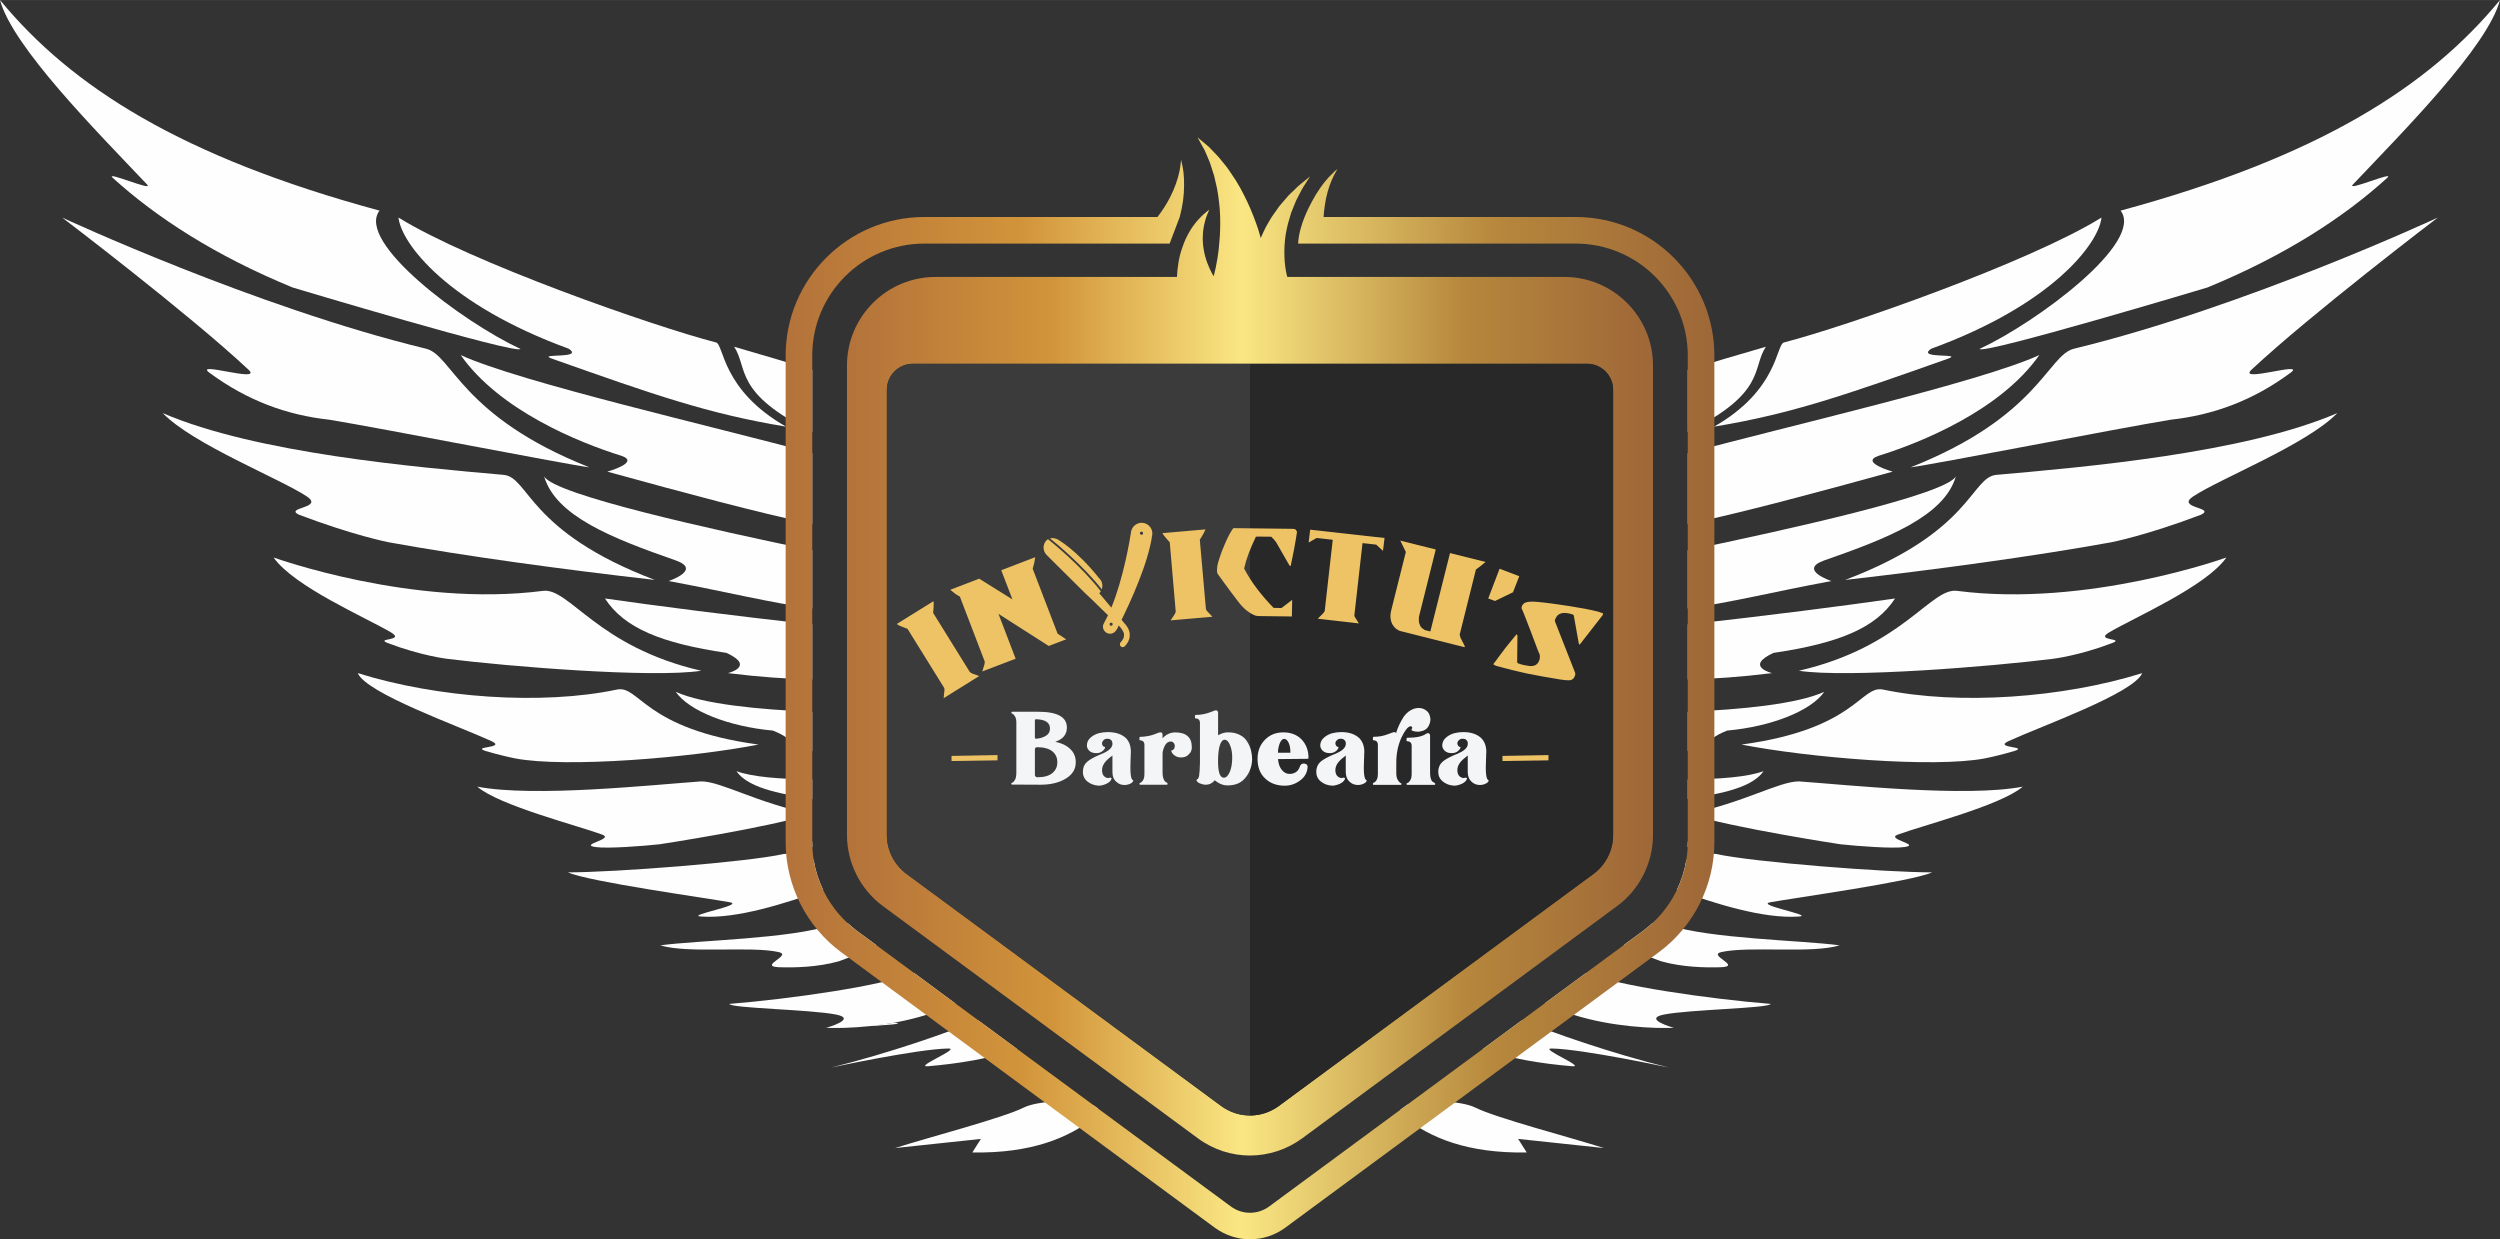 <?xml version="1.0" encoding="UTF-8"?>
<!DOCTYPE svg PUBLIC "-//W3C//DTD SVG 1.1//EN" "http://www.w3.org/Graphics/SVG/1.1/DTD/svg11.dtd">
<!-- Creator: CorelDRAW X8 -->
<svg xmlns="http://www.w3.org/2000/svg" xml:space="preserve" width="180.551mm" height="89.505mm" version="1.1" style="shape-rendering:geometricPrecision; text-rendering:geometricPrecision; image-rendering:optimizeQuality; fill-rule:evenodd; clip-rule:evenodd"
viewBox="0 0 18055 8950"
 xmlns:xlink="http://www.w3.org/1999/xlink">
 <rect x="0" y="0" width="18055" height="8950" fill="#333333" stroke="none"/>
 <defs>
  <style type="text/css">
   <![CDATA[
    .fil0 {fill:#FEFEFE}
    .fil4 {fill:#3B3B3B}
    .fil5 {fill:#282829}
    .fil1 {fill:#FEFEFE;fill-rule:nonzero}
    .fil7 {fill:#F4F5F6;fill-rule:nonzero}
    .fil6 {fill:#EEC365;fill-rule:nonzero}
    .fil2 {fill:url(#id0);fill-rule:nonzero}
    .fil3 {fill:url(#id1);fill-rule:nonzero}
   ]]>
  </style>
  <linearGradient id="id0" gradientUnits="userSpaceOnUse" x1="6162.25" y1="4668.18" x2="11892.8" y2="4668.18">
   <stop offset="0" style="stop-opacity:1; stop-color:#B4733A"/>
   <stop offset="0.251" style="stop-opacity:1; stop-color:#D2943A"/>
   <stop offset="0.49" style="stop-opacity:1; stop-color:#FAE783"/>
   <stop offset="0.769" style="stop-opacity:1; stop-color:#B6873C"/>
   <stop offset="1" style="stop-opacity:1; stop-color:#9F6838"/>
  </linearGradient>
  <linearGradient id="id1" gradientUnits="userSpaceOnUse" xlink:href="#id0" x1="5725.99" y1="5051.89" x2="12329.1" y2="5051.89">
  </linearGradient>
 </defs>
 <g id="Camada_x0020_1">
  <g id="_2542884638416">
   <g>
    <path class="fil0" d="M6657 7303c-252,58 -323,-174 -83,-192 160,-12 281,145 83,192z"/>
    <path class="fil1" d="M6284 7409c-74,2 140,-14 173,-24 108,9 -115,22 -173,24z"/>
    <path class="fil0" d="M6703 7700c-110,10 240,-130 146,-128 -227,4 -844,137 -848,138 418,-103 873,-263 1004,-322 18,-9 40,-15 62,-18l279 206c-198,70 -429,106 -643,124z"/>
    <path class="fil0" d="M6039 7327c-184,-37 -760,-45 -772,-77 437,-35 1125,-133 1322,-223 5,0 10,1 15,1l296 219c-268,130 -581,169 -804,176 -48,1 -92,1 -130,0 0,0 230,-64 73,-96z"/>
    <path class="fil0" d="M6055 6943c-151,42 -318,46 -430,42 -152,-7 99,-86 0,-109 -203,-46 -653,13 -856,-49 274,-37 934,-46 1239,-147 31,-10 71,-14 114,-14 21,20 43,38 66,56l142 104c-167,82 -275,117 -275,117z"/>
    <path class="fil0" d="M5063 6619c-115,-8 319,-83 208,-103 -182,-33 -1021,-149 -1169,-216 337,0 1290,-73 1560,-133 60,-6 123,13 215,45 12,75 35,147 68,215 -271,96 -621,210 -882,192z"/>
    <path class="fil0" d="M4764 6097c-118,13 -379,33 -464,20 -120,-18 136,-56 51,-89 -171,-64 -748,-211 -904,-347 411,79 1262,-13 1617,-38 145,0 404,157 794,235 -312,100 -1094,219 -1094,219z"/>
    <path class="fil0" d="M5867 6117c-41,-15 -71,-33 -90,-56 30,7 60,12 89,17l0 6c0,11 0,22 1,33z"/>
    <path class="fil0" d="M3509 5424c-113,-35 153,-20 40,-72 -237,-109 -904,-345 -965,-491 574,180 1329,233 1871,119 164,-34 193,285 1023,397 -486,95 -1390,170 -1757,100 -65,-13 -137,-31 -212,-53z"/>
    <path class="fil0" d="M5866 5771c-170,-32 -455,-65 -547,-202 111,42 319,58 547,60l0 142z"/>
    <path class="fil0" d="M5582 5276c-322,-29 -607,-143 -702,-280 195,89 606,129 986,144l0 283c-55,-6 -115,-13 -179,-20 0,0 98,-45 -105,-127z"/>
    <path class="fil0" d="M2801 4644c-97,-37 129,-14 23,-77 -183,-108 -701,-331 -848,-541 0,0 1004,363 1945,241 190,-25 391,404 1143,577 -354,54 -1403,-32 -1832,-86 0,0 -187,-21 -431,-114z"/>
    <path class="fil0" d="M5866 3119c-571,-282 -462,-461 -564,-615 212,61 399,117 564,168l0 447z"/>
    <path class="fil0" d="M5247 4715c-471,-70 -739,-179 -878,-393 348,50 937,127 1497,187l0 398c-186,-5 -374,-17 -609,-46 0,0 202,-48 -10,-146z"/>
    <path class="fil0" d="M2159 3717c-109,-53 184,-47 57,-132 -196,-130 -821,-375 -1041,-602 673,291 1838,391 2459,446 188,13 172,409 1095,759 -659,-75 -1372,-172 -1922,-272 0,0 -250,-48 -648,-199z"/>
    <path class="fil0" d="M4880 4047c-459,-160 -866,-320 -950,-606 78,133 1213,383 1936,534l0 419c-324,-45 -587,-114 -1037,-198 0,0 243,-81 51,-149z"/>
    <path class="fil0" d="M1513 2692c-120,-88 388,77 282,-22 -431,-404 -1346,-1099 -1346,-1099 0,0 1388,646 2627,947 192,46 251,489 1181,857 -162,-20 -1484,-279 -1878,-344 -306,-33 -594,-138 -866,-339z"/>
    <path class="fil0" d="M4489 3292c-312,-97 -883,-330 -1162,-728 430,197 1831,516 2539,709l0 512c-410,-88 -892,-217 -1480,-379 0,0 240,-67 103,-114z"/>
    <path class="fil0" d="M4107 2518c-875,-319 -1210,-761 -1229,-947 516,321 1839,785 2293,902 59,16 39,342 506,608 -562,-92 -959,-232 -1691,-491 -117,-42 238,5 121,-72z"/>
    <path class="fil0" d="M2113 2076c-561,-231 -983,-505 -1299,-792 -61,-55 302,104 248,48 -363,-383 -971,-994 -1062,-1332l0 0c516,627 1309,1133 2741,1521 -175,227 601,805 1018,999 -28,42 -1646,-444 -1646,-444z"/>
    <path class="fil0" d="M11352 7700c110,10 -240,-130 -146,-128 227,4 844,137 848,138 -418,-103 -873,-263 -1003,-322 -19,-9 -40,-15 -63,-18l-279 206c198,70 429,106 643,124z"/>
    <path class="fil0" d="M12016 7327c184,-37 760,-45 772,-77 -437,-35 -1125,-133 -1322,-223 -5,0 -10,1 -14,1l-297 219c268,130 581,169 804,176 48,1 92,1 130,0 0,0 -230,-64 -73,-96z"/>
    <path class="fil0" d="M12000 6943c151,42 318,46 430,42 152,-7 -99,-86 0,-109 203,-46 653,13 856,-49 -274,-37 -934,-46 -1239,-147 -31,-10 -71,-14 -113,-14 -22,20 -44,38 -67,56l-142 104c167,82 275,117 275,117z"/>
    <path class="fil0" d="M12992 6619c115,-8 -319,-83 -207,-103 181,-33 1020,-149 1169,-216 -338,0 -1291,-73 -1561,-133 -60,-6 -123,13 -215,45 -12,75 -35,147 -68,215 271,96 621,210 882,192z"/>
    <path class="fil0" d="M13291 6097c118,13 379,33 464,20 120,-18 -136,-56 -51,-89 171,-64 748,-211 904,-347 -410,79 -1262,-13 -1617,-38 -144,0 -404,157 -794,235 312,100 1094,219 1094,219z"/>
    <path class="fil0" d="M12188 6117c41,-15 72,-33 90,-56 -30,7 -59,12 -89,17l0 6c0,11 0,22 -1,33z"/>
    <path class="fil0" d="M14546 5424c113,-35 -153,-20 -40,-72 237,-109 904,-345 965,-491 -574,180 -1329,233 -1871,119 -163,-34 -193,285 -1023,397 486,95 1390,170 1757,100 65,-13 137,-31 212,-53z"/>
    <path class="fil0" d="M12189 5771c170,-32 455,-65 547,-202 -111,42 -319,58 -547,60l0 142z"/>
    <path class="fil0" d="M12473 5276c322,-29 607,-143 702,-280 -195,89 -606,129 -986,144l0 283c56,-6 115,-13 179,-20 0,0 -98,-45 105,-127z"/>
    <path class="fil0" d="M15254 4644c97,-37 -129,-14 -22,-77 182,-108 700,-331 847,-541 0,0 -1004,363 -1945,241 -190,-25 -391,404 -1143,577 354,54 1404,-32 1832,-86 0,0 187,-21 431,-114z"/>
    <path class="fil0" d="M12189 3119c571,-282 462,-461 564,-615 -212,61 -399,117 -564,168l0 447z"/>
    <path class="fil0" d="M12808 4715c471,-70 739,-179 878,-393 -348,50 -937,127 -1497,187l0 398c186,-5 375,-17 609,-46 0,0 -202,-48 10,-146z"/>
    <path class="fil0" d="M15896 3717c109,-53 -184,-47 -57,-132 196,-130 821,-375 1041,-602 -673,291 -1838,391 -2459,446 -188,13 -172,409 -1095,759 659,-75 1372,-172 1922,-272 0,0 250,-48 648,-199z"/>
    <path class="fil0" d="M13175 4047c459,-160 866,-320 950,-606 -78,133 -1213,383 -1936,534l0 419c324,-45 587,-114 1037,-198 0,0 -243,-81 -51,-149z"/>
    <path class="fil0" d="M16542 2692c120,-88 -387,77 -282,-22 432,-404 1346,-1099 1346,-1099 0,0 -1388,646 -2627,947 -192,46 -251,489 -1181,857 162,-20 1484,-279 1878,-344 306,-33 595,-138 866,-339z"/>
    <path class="fil0" d="M13566 3292c312,-97 883,-330 1162,-728 -430,197 -1831,516 -2539,709l0 512c410,-88 892,-217 1480,-379 0,0 -240,-67 -103,-114z"/>
    <path class="fil0" d="M13948 2518c875,-319 1210,-761 1229,-947 -516,321 -1839,785 -2293,902 -59,16 -39,342 -505,608 561,-92 958,-232 1690,-491 117,-42 -238,5 -121,-72z"/>
    <path class="fil0" d="M15942 2076c561,-231 983,-505 1299,-792 61,-55 -302,104 -248,48 363,-383 972,-994 1062,-1332l0 0c-516,627 -1309,1133 -2740,1521 174,227 -602,805 -1019,999 28,42 1646,-444 1646,-444z"/>
    <g>
     <path class="fil0" d="M10964 8225l620 66c-248,-79 -776,-216 -931,-293 -101,-50 -378,-61 -491,-19l-47 34c-7,17 3,38 35,63 182,139 444,254 876,247l-62 -98z"/>
     <path class="fil0" d="M7084 8225l-620 66c248,-79 776,-216 931,-293 106,-53 408,-62 508,-12l25 18c15,19 8,42 -30,72 -182,139 -444,254 -876,247l62 -98z"/>
    </g>
   </g>
   <path class="fil2" d="M11507 6312c-1050,775 -1282,946 -2271,1675 -125,92 -292,92 -417,0 -994,-733 -1218,-898 -2271,-1675 -90,-66 -143,-171 -143,-282l0 -3215c0,-104 84,-188 188,-188l4869 0c104,0 188,84 188,188l0 3215c0,111 -53,216 -143,282zm171 232c163,-120 260,-312 260,-514l0 -3391c0,-352 -287,-639 -639,-639l-2002 0c-1,-5 -2,-9 -4,-15 -18,-74 -24,-181 -8,-290 4,-27 11,-54 17,-81 8,-27 16,-53 23,-78 10,-25 20,-49 29,-72 9,-23 21,-43 31,-63 19,-40 40,-70 54,-92 14,-22 22,-35 22,-35 0,0 -12,9 -32,26 -20,17 -51,39 -82,72 -16,16 -36,32 -53,53 -17,20 -35,41 -54,63 -17,25 -35,49 -53,75 -16,26 -33,54 -48,82 -11,25 -24,49 -34,74 -5,-18 -10,-37 -16,-56 -22,-68 -50,-140 -82,-208 -33,-69 -68,-135 -109,-193 -19,-29 -38,-57 -59,-81 -20,-25 -38,-48 -58,-68 -19,-19 -36,-37 -51,-53 -17,-14 -32,-27 -44,-37 -24,-20 -37,-31 -37,-31 0,0 8,15 23,43 8,13 17,29 27,48 9,19 18,41 28,65 11,23 19,51 28,79 10,27 18,57 24,88 16,61 24,128 30,194 5,66 4,132 1,194 -4,61 -10,118 -18,165 -8,48 -16,87 -23,112 -1,6 -3,11 -4,15 -3,-6 -7,-12 -11,-19 -23,-43 -50,-106 -61,-175 -6,-34 -8,-69 -6,-103 0,-17 2,-33 5,-49 2,-16 5,-31 9,-44 6,-28 15,-50 22,-66 7,-16 10,-25 10,-25 0,0 -7,6 -21,17 -13,11 -33,27 -53,50 -11,11 -22,24 -33,39 -11,14 -22,30 -32,47 -21,35 -40,75 -54,117 -27,73 -37,151 -40,216l-1744 0c-352,0 -639,287 -639,639l0 3391c0,202 97,394 260,514 938,692 1335,984 2272,1675 113,84 246,126 378,126 133,0 266,-42 380,-126 942,-695 1326,-978 2271,-1675z"/>
   <path class="fil3" d="M11380 1567l-1821 0c2,-27 4,-56 9,-84 9,-68 29,-135 50,-183 11,-25 21,-45 29,-58 7,-14 12,-22 12,-22 0,0 -7,6 -19,16 -12,11 -28,27 -47,47 -37,41 -81,102 -117,170 -19,37 -94,170 -101,306l2005 0c446,0 809,362 809,808l0 3517c0,250 -120,489 -322,638 -1050,774 -1610,1187 -2700,1990 -83,62 -196,62 -279,0 -1099,-810 -1645,-1213 -2700,-1990 -202,-149 -322,-388 -322,-638l0 -3517c0,-446 363,-808 809,-808l1772 0c1,-3 73,-192 73,-192 10,-37 18,-78 24,-118 10,-76 9,-151 3,-206 -4,-28 -8,-50 -12,-65 -3,-16 -5,-25 -5,-25 0,0 -1,9 -3,25 -1,16 -5,38 -10,64 -11,52 -34,118 -65,179 -28,56 -63,107 -93,146l-1684 0c-552,0 -1001,449 -1001,1000l0 3517c0,311 150,607 400,792 1038,765 1558,1149 2700,1991 76,55 165,83 253,83 90,0 179,-28 254,-83 1151,-849 1657,-1222 2700,-1991 250,-185 400,-481 400,-792l0 -3517c0,-551 -449,-1000 -1001,-1000z"/>
   <path class="fil4" d="M9028 2627l0 5429c-73,0 -146,-23 -209,-69 -994,-733 -1218,-898 -2271,-1675 -90,-66 -143,-171 -143,-282l0 -3215c0,-104 84,-188 188,-188l2435 0z"/>
   <path class="fil5" d="M9028 2627l0 5429c72,0 145,-23 208,-69 989,-729 1221,-900 2271,-1675 90,-66 143,-171 143,-282l0 -3215c0,-104 -84,-188 -188,-188l-2328 0 -106 0z"/>
   <path class="fil6" d="M6554 4541l265 427c1,1 1,5 2,10 0,6 0,10 -1,13l-5 51 257 -160 -48 -17c-3,-1 -7,-3 -12,-6 -4,-3 -7,-5 -8,-6l-265 -427c0,-2 1,-7 1,-14 1,-7 2,-14 2,-22 0,-7 1,-15 1,-22 0,-6 0,-11 0,-14l0 -2c0,-4 0,-7 -2,-10l-264 164c2,3 5,5 9,6l1 1c2,1 7,4 13,7 6,2 13,5 20,8 7,3 14,6 20,8 7,3 11,4 14,5zm1029 -653c13,-3 31,-4 53,6 0,0 138,75 303,283 22,21 27,52 18,79 -133,-170 -331,-334 -374,-368zm671 -43c3,6 1,13 -5,16 -6,2 -12,0 -15,-5 -3,-6 -1,-13 5,-16 5,-2 12,0 15,5zm-219 658c2,5 0,12 -5,15 -6,3 -13,0 -15,-5 -3,-6 -1,-13 4,-15 6,-3 13,-1 16,5zm279 -685c-19,-38 -66,-54 -104,-34 -22,11 -36,30 -41,53l0 0 0 1 -1 6c-7,48 -54,332 -142,544l-87 -104 2 -2c3,-4 7,-8 9,-13l0 1c-140,-182 -358,-358 -381,-376 -8,4 -12,9 -12,9 -28,29 -27,76 2,105l278 276 51 48 114 111 -2 4 -32 63c-4,12 -3,26 3,38 13,26 44,36 69,23 19,-9 31,-34 40,-54 20,23 38,47 38,68 1,18 -8,36 -25,54 -7,8 -7,21 1,29 8,8 21,8 29,-1 25,-25 37,-54 36,-84 -1,-41 -28,-71 -37,-80l-22 -27c64,-129 195,-414 221,-612l1 -3 0 0 0 0c1,-15 -1,-29 -8,-43zm-1382 490l180 470c0,1 0,4 -1,10 0,6 -1,10 -2,12l-15 49 241 -92 -124 -324 363 232 126 -48 -62 -41 -180 -469c6,-19 10,-36 13,-50 2,-14 4,-25 5,-33l-245 94 81 211 -240 -150 -209 80c5,4 10,9 17,14 7,6 13,11 20,16 7,5 14,9 19,12 6,4 10,6 13,7zm1516 -392l43 500c1,2 0,5 -3,10 -2,5 -4,9 -5,11l-29 43 302 -26 -35 -37c-2,-2 -4,-6 -8,-10 -3,-5 -4,-8 -4,-10l-44 -500c2,-2 4,-6 8,-12 3,-6 7,-12 11,-19 4,-6 8,-13 11,-19 3,-6 5,-10 6,-13l1 -1c2,-4 3,-7 3,-10l-309 27c0,3 2,6 4,9l1 1c2,3 4,7 9,12 4,5 9,11 14,17 5,6 9,11 14,16 5,5 8,9 10,11zm873 173c2,-9 6,-26 10,-49 5,-23 10,-48 15,-74 4,-26 9,-51 13,-74 4,-24 7,-41 8,-51 0,-1 -1,-4 -4,-8 -3,-5 -6,-8 -10,-12l-18 -2 -425 -5c-3,0 -9,7 -16,19 -8,12 -16,27 -25,45 -9,18 -18,38 -27,60 -10,22 -18,44 -26,66 -7,21 -14,41 -19,59 -5,18 -7,31 -7,41l-1 16c0,6 1,11 2,16 0,5 4,11 10,18 8,12 21,29 37,51 16,22 33,45 50,68 17,23 33,43 46,61 14,18 23,29 26,33 7,8 15,16 25,26 10,9 20,18 32,26 11,8 23,15 36,21 12,6 25,9 36,9l241 3 2 -120 -77 59 -57 -1c-44,-45 -83,-90 -118,-136 -35,-46 -67,-95 -95,-148 8,-36 19,-73 33,-110 14,-37 31,-77 52,-120l13 -1 98 1c15,15 27,28 34,38l97 169 9 6zm196 379l36 -36c2,-2 5,-5 8,-10 4,-5 6,-8 6,-9l58 -515 -116 -13 -58 33 11 -93 537 60 -11 93 -49 -45 -99 -11 -59 523c1,6 3,11 5,13l28 44 -297 -34zm813 92l142 -566 257 64c-11,10 -23,19 -34,28 -12,9 -24,18 -36,27l-117 469c0,1 0,4 2,10 2,6 3,9 3,12l30 59c1,1 1,3 1,5 1,3 1,4 0,6l-465 -117c-6,-1 -14,-5 -24,-12 -10,-6 -19,-15 -27,-27 -9,-12 -15,-27 -18,-45 -4,-18 -3,-39 3,-64l106 -423 -40 -82 256 64 -122 489c-1,22 0,38 5,50 4,11 8,20 14,25 5,6 10,9 14,11 5,2 7,4 6,6l44 11zm418 -238l82 -215 142 54 -45 116 -130 63 -49 -18zm206 258l5 10 -2 192 5 8c0,0 2,1 7,2 4,2 10,4 17,6 7,2 14,4 21,5 7,2 13,3 18,3 42,10 71,2 86,-25 9,-15 12,-33 9,-53 -4,-8 -9,-21 -16,-38 -7,-17 -14,-37 -22,-59 -9,-22 -17,-45 -26,-69 -9,-25 -18,-48 -27,-70 -8,-22 -16,-42 -23,-59 -7,-18 -13,-31 -17,-39 -1,-6 0,-13 4,-21l4 -6c7,-11 21,-18 43,-21 22,-2 44,-2 68,1 35,3 72,8 111,13 39,6 78,11 116,17 39,6 76,13 111,19 36,7 68,14 96,21l36 13 -4 13 -166 213 -6 -9 -35 -196c-1,-3 -1,-5 -1,-6 1,-1 0,-3 -3,-4l-9 -5c-30,-9 -54,-12 -73,-8 -20,4 -33,14 -42,29l-5 10c-2,3 -3,6 -4,9 -1,4 -1,8 1,14l144 367c2,8 3,14 1,19 -3,6 -5,11 -7,16 -8,14 -21,21 -39,21 -17,0 -38,-2 -63,-6 -80,-13 -158,-27 -234,-42 -76,-16 -152,-35 -230,-57l-19 -11c1,-1 3,-5 7,-9 3,-5 6,-8 7,-9 6,-9 16,-22 30,-41 15,-20 30,-40 46,-61 16,-20 32,-40 47,-58 15,-19 26,-32 33,-39z"/>
   <g>
    <path class="fil7" d="M7304 5657c0,-1 3,-3 9,-6 6,-3 12,-10 18,-21 6,-11 9,-28 9,-49l0 -363c0,-19 -3,-33 -9,-43 -6,-10 -12,-17 -18,-20 -6,-3 -9,-5 -9,-6l1 -5c0,-2 1,-4 4,-4l189 0c138,0 207,38 207,114l0 1c0,49 -28,83 -84,102 45,9 81,26 108,52 27,25 40,57 40,94l0 3c0,49 -24,88 -72,117 -48,29 -108,44 -182,44l-206 -1c-3,0 -5,-1 -5,-4l0 -5zm170 -244l0 183c0,5 1,8 5,12 3,3 7,5 12,5l3 0c46,0 82,-10 106,-30 24,-20 36,-45 36,-77l0 -2c0,-33 -12,-59 -37,-79 -25,-19 -61,-29 -108,-29 -12,0 -17,6 -17,17zm0 -86c0,5 3,8 9,8 27,-2 50,-9 70,-21 20,-12 30,-29 30,-52l0 -1c0,-43 -34,-65 -100,-67 -6,0 -9,3 -9,9l0 124zm708 307c1,0 2,2 2,5 -2,8 -10,15 -22,21 -13,6 -27,9 -42,9 -23,0 -43,-8 -60,-25 -18,-16 -26,-39 -26,-69l0 -119c-3,2 -7,6 -15,12 -40,30 -60,61 -60,93 0,30 11,49 34,56 1,0 2,1 4,1 1,0 3,1 4,1 3,0 8,-1 16,-3l2 0c3,0 5,1 7,3 2,2 3,4 1,7 -6,15 -19,26 -38,35 -19,8 -37,13 -54,13 -32,-2 -60,-12 -83,-31 -22,-19 -33,-44 -31,-75 1,-28 11,-50 30,-66 19,-17 48,-33 90,-51 3,-1 8,-3 15,-6 50,-21 75,-43 78,-69 1,-13 -2,-23 -9,-31 -7,-7 -16,-10 -28,-10 -13,0 -23,4 -29,13 -6,6 -9,13 -9,21 1,15 7,23 19,25 2,0 3,2 3,5 -2,9 -9,18 -21,27 -11,9 -26,13 -43,13 -24,0 -42,-7 -54,-21 -10,-12 -15,-25 -13,-40 1,-21 11,-38 28,-53 18,-15 37,-24 58,-30 21,-5 42,-8 64,-8 59,0 104,16 134,46 23,25 34,59 33,101 0,6 -1,14 -1,25 0,10 0,18 -1,24 -4,95 1,146 17,151zm47 -293l0 -12c0,-5 2,-8 7,-8 15,0 30,-1 45,-4 16,-2 28,-5 37,-8 9,-2 19,-6 32,-11 12,-5 20,-8 23,-8 2,-1 5,-1 9,-1 2,0 4,0 6,1 2,0 3,2 4,4 1,1 2,3 3,5 1,2 1,5 1,8 0,3 0,5 0,7 0,2 0,4 0,8 0,3 0,5 0,6l0 4c23,-27 53,-41 89,-43 81,0 122,35 122,105 1,8 0,17 -4,28 -3,10 -11,20 -24,32 -13,11 -29,16 -49,16 -19,0 -35,-5 -48,-15 -13,-10 -21,-21 -23,-32 0,-2 1,-4 3,-4 13,-2 20,-11 22,-27 1,-11 -1,-20 -8,-27 -5,-7 -12,-10 -21,-10 -17,0 -30,9 -41,27 -10,19 -16,37 -18,56l0 143c0,17 2,31 6,41 4,11 8,18 12,22 5,3 9,6 13,8 3,2 5,4 5,6l0 4c0,3 -1,5 -4,5l-194 0c-3,0 -4,-1 -4,-4l-1 -5c0,-2 3,-4 9,-6 6,-3 12,-9 18,-19 6,-11 9,-25 9,-44l0 -210c0,-11 -3,-19 -9,-25 -6,-5 -14,-8 -22,-8 -3,0 -5,-2 -5,-5zm636 -52c34,-1 63,5 88,18 25,12 43,29 55,50 13,21 22,42 27,63 5,22 8,43 8,64 -2,51 -18,95 -48,132 -30,38 -73,56 -129,56 -32,0 -63,-12 -93,-37 -17,21 -39,32 -66,32 -14,0 -28,-4 -43,-10 -14,-7 -22,-15 -23,-23 0,-2 1,-4 2,-4 8,-2 14,-11 17,-28 3,-18 5,-49 6,-93l0 -288c0,-11 -3,-19 -9,-25 -6,-6 -14,-8 -23,-8 -3,0 -4,-2 -4,-5l0 -12c0,-6 2,-8 6,-8 15,0 31,-1 46,-4 15,-3 27,-5 36,-8 9,-3 20,-6 32,-11 13,-5 20,-8 23,-9 3,0 6,-1 9,-1 3,0 5,1 6,1 2,1 4,2 5,4 1,2 2,4 3,6 1,2 1,4 1,7 0,3 0,6 0,8 0,1 0,4 0,7 0,4 0,6 0,7l0 140c24,-14 47,-21 68,-21zm15 289c12,-26 18,-59 19,-98 1,-38 -4,-71 -15,-97 -10,-26 -23,-40 -39,-41 -15,0 -26,13 -35,39 -8,25 -12,58 -13,98 -2,92 11,137 41,137 16,1 30,-12 42,-38zm254 -234c35,-37 80,-55 134,-55 55,0 99,17 132,51 33,35 50,79 50,134 0,4 -3,6 -10,6l-5 0 -205 2 0 2c3,34 13,60 29,78 16,19 35,28 58,27 35,-2 59,-19 70,-52 5,-15 14,-23 29,-23 3,0 6,1 8,1 15,3 22,13 19,31 -4,38 -23,69 -56,92 -33,24 -69,36 -109,36 -59,0 -106,-18 -142,-53 -36,-34 -54,-81 -54,-141 0,-54 17,-100 52,-136zm140 -8c-11,0 -21,9 -30,28 -8,19 -14,43 -15,72l90 0c1,-30 -4,-54 -13,-73 -9,-18 -19,-27 -32,-27zm594 298c1,0 2,2 2,5 -2,8 -10,15 -23,21 -12,6 -26,9 -41,9 -23,0 -44,-8 -61,-25 -17,-16 -26,-39 -26,-69l0 -119c-2,2 -7,6 -14,12 -41,30 -61,61 -61,93 0,30 12,49 35,56 1,0 2,1 3,1 2,0 3,1 5,1 3,0 8,-1 16,-3l2 0c3,0 5,1 7,3 2,2 2,4 1,7 -6,15 -19,26 -38,35 -19,8 -37,13 -54,13 -33,-2 -60,-12 -83,-31 -23,-19 -33,-44 -32,-75 2,-28 12,-50 30,-66 19,-17 49,-33 90,-51 3,-1 8,-3 16,-6 49,-21 75,-43 77,-69 2,-13 -1,-23 -9,-31 -6,-7 -16,-10 -28,-10 -12,0 -22,4 -29,13 -6,6 -9,13 -9,21 2,15 8,23 19,25 3,0 4,2 4,5 -3,9 -9,18 -21,27 -12,9 -26,13 -43,13 -24,0 -42,-7 -54,-21 -11,-12 -15,-25 -14,-40 2,-21 11,-38 29,-53 18,-15 37,-24 58,-30 21,-5 42,-8 64,-8 59,0 103,16 133,46 23,25 35,59 34,101 -1,6 -1,14 -1,25 0,10 -1,18 -1,24 -5,95 1,146 17,151zm47 25c0,-2 2,-3 5,-6 4,-2 8,-5 13,-8 4,-3 8,-9 12,-19 4,-9 6,-22 6,-37l0 -210c0,-11 -3,-19 -9,-25 -6,-5 -14,-8 -23,-8 -3,0 -4,-2 -4,-5l0 -12c0,-5 2,-8 6,-8 21,0 39,-2 55,-5 17,-3 35,-9 54,-16 20,-8 30,-11 31,-11 2,-1 5,-2 9,-2 6,0 10,3 12,8 7,-21 14,-42 23,-60 9,-19 19,-38 32,-58 14,-19 29,-35 48,-46 19,-12 39,-18 61,-18 21,0 39,6 54,18 16,11 25,28 29,50 4,19 0,39 -11,61 -11,22 -32,36 -64,41 -3,1 -6,1 -12,1 -21,0 -36,-3 -47,-10 -2,-2 -2,-4 -1,-6 3,-6 5,-10 5,-12 0,-7 -4,-11 -13,-11 -18,2 -40,30 -65,82 -24,53 -37,113 -37,179l0 75c0,22 3,39 10,50 6,11 12,18 18,22 6,3 9,5 9,6l0 4c0,3 -1,5 -4,5l-198 0c-2,0 -3,-1 -3,-3l-1 -6zm243 -323c0,-6 2,-8 7,-8 63,0 108,-10 135,-29 6,-3 10,-5 13,-5 2,0 4,1 6,2 2,1 4,2 5,4 1,2 2,4 3,6 0,2 1,4 1,7 0,3 0,6 0,8 0,1 0,4 0,7 0,4 0,6 0,7l0 246c0,17 2,31 5,42 4,11 8,19 13,22 5,3 9,6 13,8 4,3 6,4 6,6l0 4c0,3 -2,5 -5,5l-197 0c-3,0 -4,-1 -4,-3l-1 -6c0,-2 3,-4 10,-6 6,-3 12,-9 18,-20 6,-10 9,-25 9,-44l0 -203c0,-11 -3,-19 -9,-25 -7,-6 -14,-8 -23,-8 -3,0 -5,-2 -5,-5l0 -12zm591 298c1,0 2,2 2,5 -2,8 -10,15 -23,21 -12,6 -26,9 -41,9 -23,0 -44,-8 -61,-25 -17,-16 -26,-39 -26,-69l0 -119c-2,2 -7,6 -14,12 -41,30 -61,61 -61,93 0,30 12,49 35,56 1,0 2,1 3,1 2,0 3,1 5,1 3,0 8,-1 16,-3l2 0c3,0 5,1 7,3 2,2 2,4 1,7 -6,15 -19,26 -38,35 -19,8 -37,13 -54,13 -33,-2 -60,-12 -83,-31 -23,-19 -33,-44 -32,-75 2,-28 12,-50 30,-66 19,-17 49,-33 90,-51 3,-1 8,-3 16,-6 49,-21 75,-43 77,-69 2,-13 -1,-23 -9,-31 -6,-7 -16,-10 -28,-10 -12,0 -22,4 -29,13 -6,6 -9,13 -9,21 2,15 8,23 19,25 3,0 4,2 4,5 -3,9 -9,18 -21,27 -12,9 -26,13 -43,13 -24,0 -42,-7 -54,-21 -11,-12 -15,-25 -14,-40 2,-21 11,-38 29,-53 18,-15 37,-24 58,-30 21,-5 42,-8 64,-8 59,0 103,16 133,46 23,25 35,59 34,101 -1,6 -1,14 -1,25 0,10 -1,18 -1,24 -5,95 1,146 17,151z"/>
    <g>
     <polygon class="fil6" points="11183,5491 10851,5496 10851,5459 11183,5453 "/>
     <polygon class="fil6" points="7204,5491 6872,5496 6872,5459 7204,5453 "/>
    </g>
   </g>
  </g>
 </g>
</svg>
